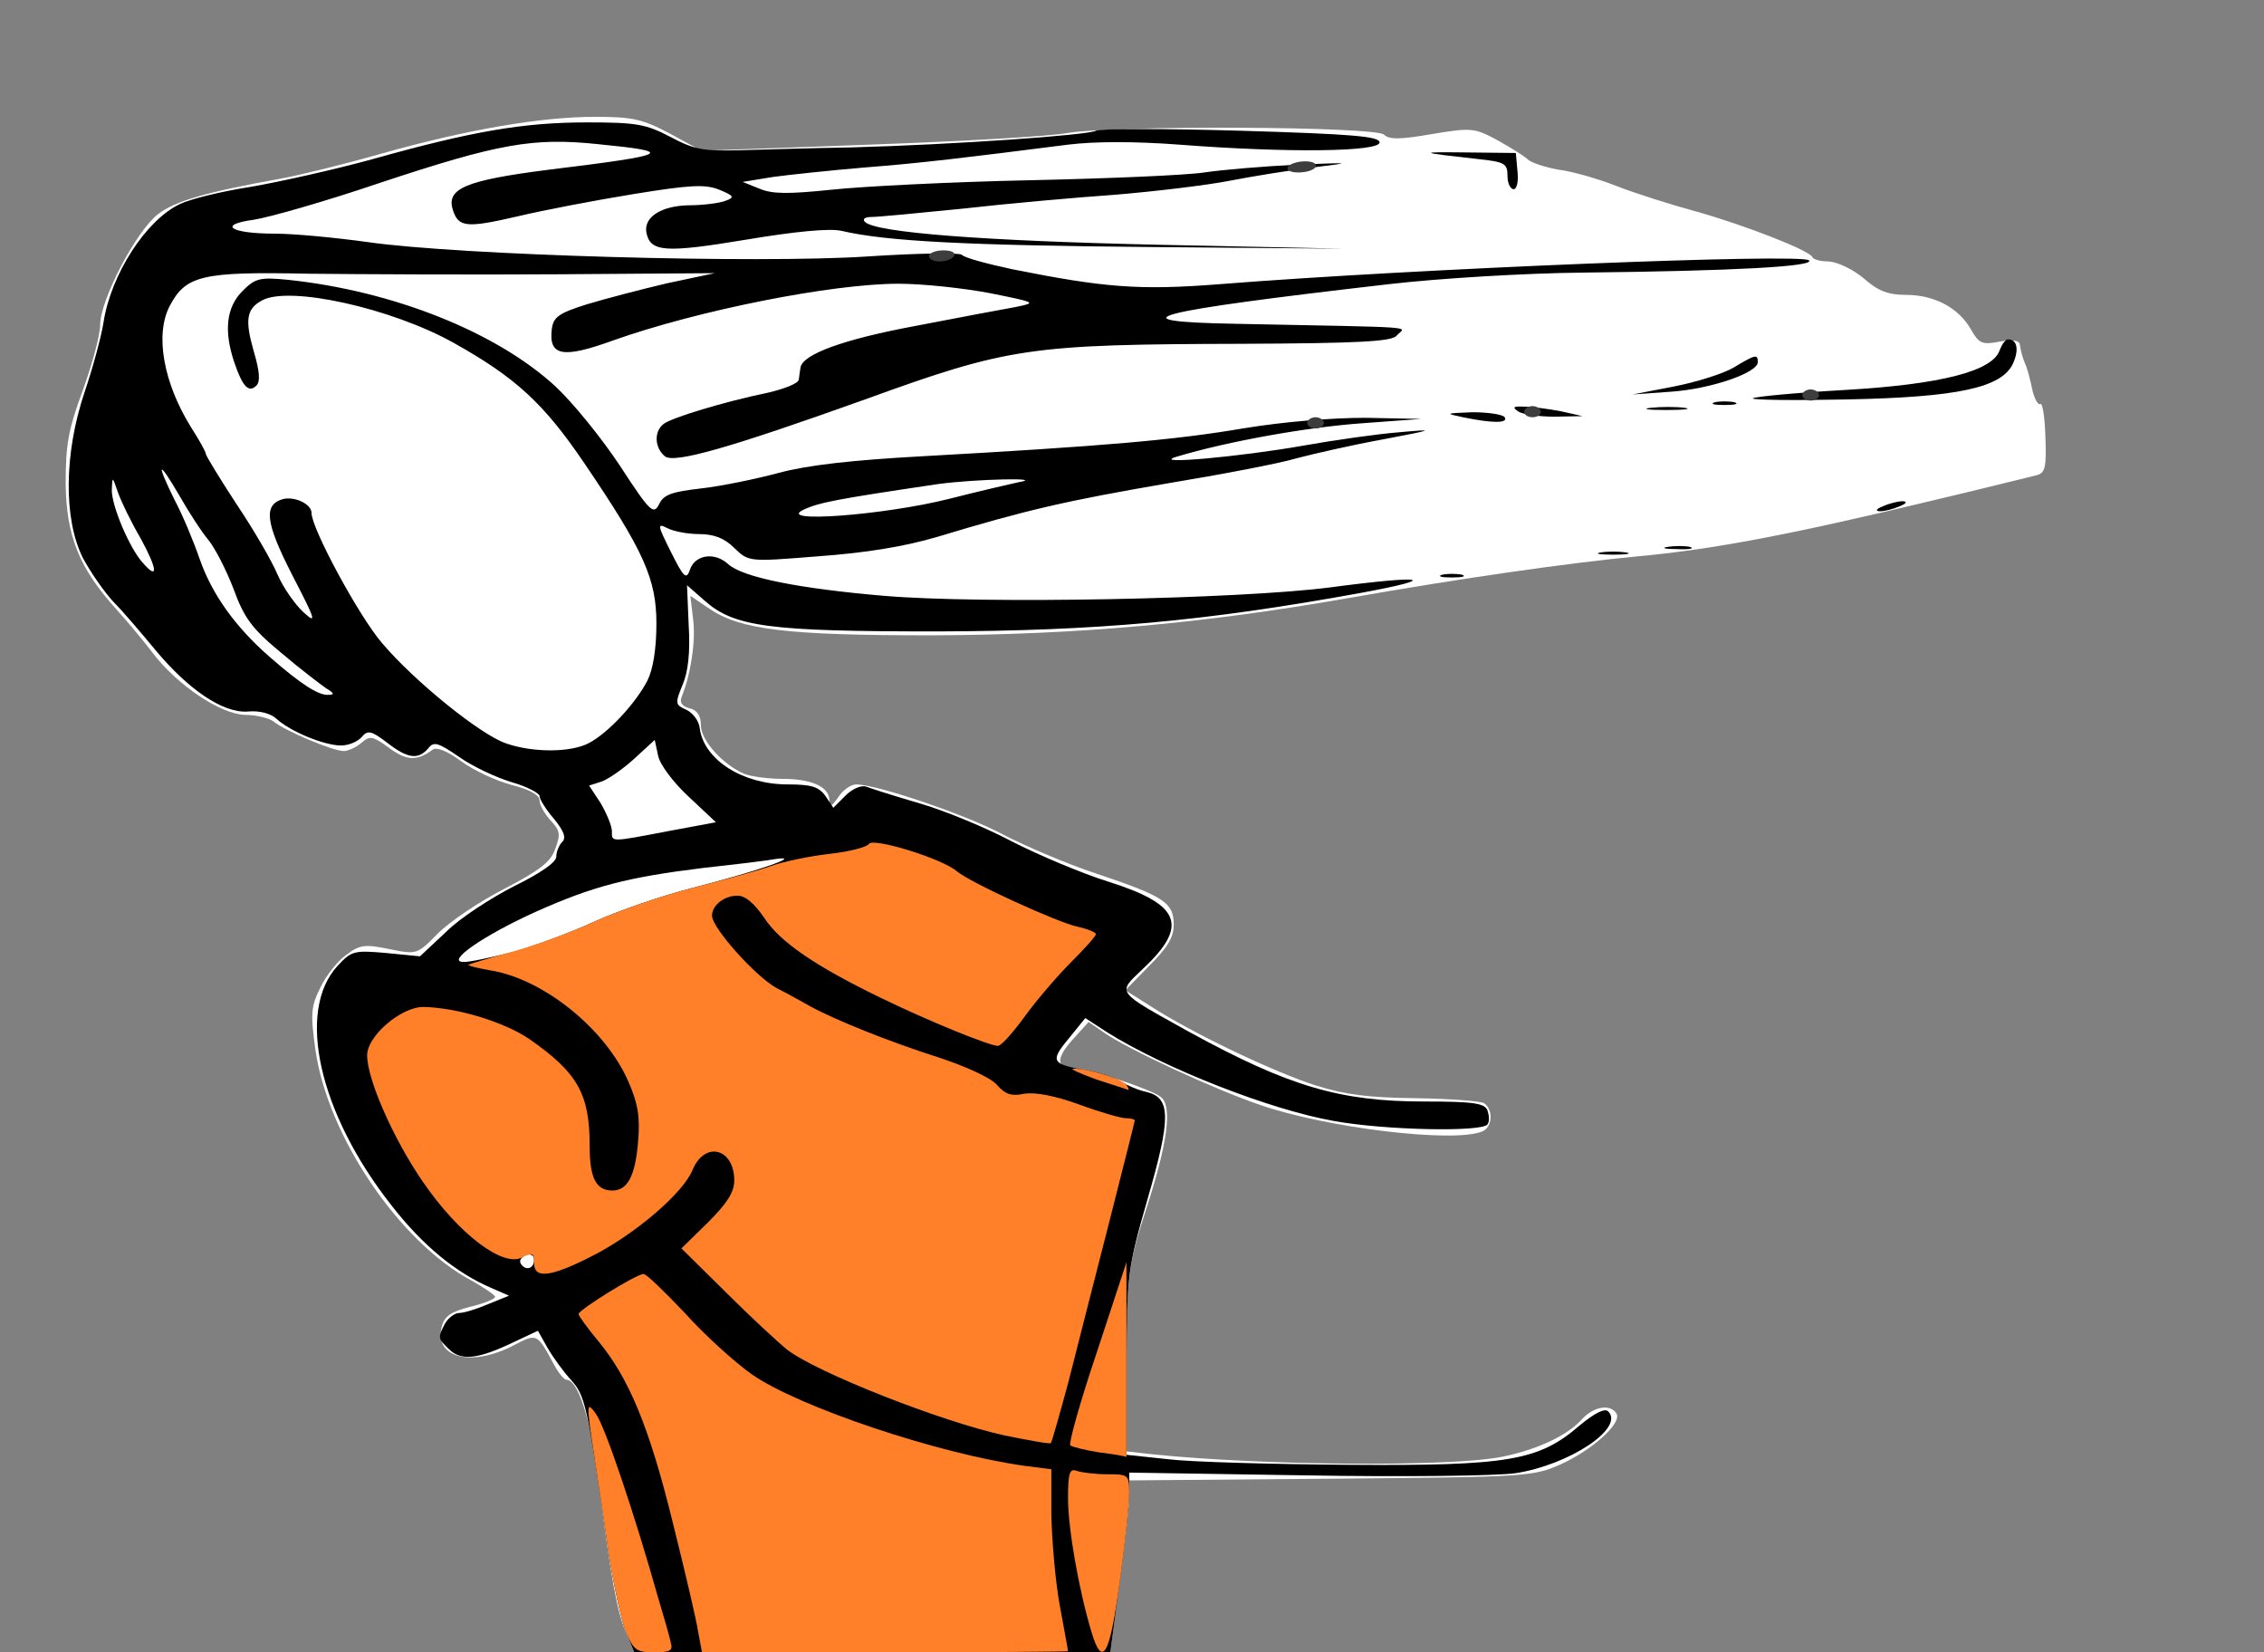 <?xml version="1.0" encoding="utf-8"?>
<!DOCTYPE svg PUBLIC "-//W3C//DTD SVG 20010904//EN" "http://www.w3.org/TR/2001/REC-SVG-20010904/DTD/svg10.dtd">
<svg version="1.0" xmlns="http://www.w3.org/2000/svg" width="407px" height="297px" viewBox="0 0 407 297" preserveAspectRatio="xMidYMid meet">
 <rect x="0" y="0" width="407" height="297" fill="#808080" stroke="none"/>
 <g fill="#ffffff">
  <path d="M112.5 293.4 c-1.6 -3.9 -2.6 -9.3 -5 -27.8 -1.4 -10.8 -3.6 -17.6 -5.7 -17.6 -0.4 0 -1.4 -1.2 -2.2 -2.7 -3.1 -5.7 -3 -5.7 -7.4 -3.4 -7.6 3.9 -14.2 2.1 -12.8 -3.4 0.5 -1.9 1.6 -2.7 5.1 -3.6 2.5 -0.6 4.5 -1.4 4.5 -1.8 0 -0.3 -1.9 -1.6 -4.2 -2.9 -13 -6.9 -25.9 -26 -28.1 -41.5 -0.9 -6.5 -0.8 -7.8 0.9 -11.2 1 -2.1 3.1 -4.8 4.7 -5.9 2.4 -1.8 3.3 -1.9 7.7 -1 4.9 1 5 1 8.7 -2.8 2.1 -2.1 7.4 -5.7 11.9 -8 6.3 -3.3 8.4 -4.8 9.2 -7.2 1 -2.6 0.9 -3.3 -0.8 -5.1 -1.1 -1.2 -2 -2.8 -2 -3.6 0 -1 -1.8 -2 -5 -2.8 -2.7 -0.7 -6.8 -2.6 -9 -4.2 -2.7 -2 -4.6 -2.7 -5.3 -2.1 -2.7 2 -4.6 2 -7.8 -0.4 -2.9 -2.1 -3.4 -2.2 -4.9 -0.9 -0.9 0.8 -2.4 1.5 -3.2 1.5 -2 0 -10.7 -3.7 -12.6 -5.3 -0.8 -0.6 -3.1 -1.2 -5.1 -1.2 -4.5 -0.1 -12.3 -5.4 -16.7 -11.2 -1.6 -2.1 -4.5 -5.6 -6.5 -7.8 -6.6 -7.3 -9 -13.1 -9.1 -22.6 0 -7.1 0.5 -9.7 3.1 -16.8 1.7 -4.7 3.1 -9.9 3.1 -11.7 0 -4.5 6.5 -16.9 10.4 -19.9 3.1 -2.4 8.8 -4 22.1 -6.4 3.3 -0.6 11.5 -2.6 18.1 -4.5 15.3 -4.3 28.6 -6.6 38.4 -6.6 6.7 0 8.5 0.4 13.4 3 l5.7 3.1 30.2 -1.1 c16.6 -0.6 32.6 -1.5 35.6 -2.1 8.3 -1.4 55.4 -1.2 56.9 0.3 0.9 0.9 2.9 0.9 8.6 -0.1 7.2 -1.2 7.7 -1.1 11.8 1.1 2.3 1.3 4.8 2.8 5.5 3.5 0.7 0.6 3.2 1.4 5.5 1.8 2.4 0.3 7 1.6 10.3 2.9 3.3 1.3 9.6 3.3 14 4.5 8.7 2.4 20.8 7.1 21.3 8.3 0.2 0.5 1.6 0.8 3 0.8 1.5 0.1 4.3 1.4 6.2 3 2.6 2.3 4.4 3 7.6 3 5.1 0 9.5 2.3 11.7 6.2 1.5 2.6 2 2.8 5.2 2.2 2.3 -0.4 3.5 -0.2 3.6 0.5 0.2 1.3 0.4 2.2 1.2 4.1 0.3 0.8 0.8 2.8 1.1 4.3 0.4 1.5 1 2.6 1.4 2.3 0.4 -0.2 0.8 2.5 0.9 5.9 0.2 5.3 0 6.5 -1.5 6.9 -0.9 0.2 -10 2.5 -20.2 4.9 -24.2 5.8 -38.3 8.5 -51.6 9.7 -12.5 1.2 -31.5 3.9 -52 7.5 -26.2 4.6 -48.9 6.6 -74.9 6.7 -26.1 0 -34.4 -1 -40 -4.8 l-3.4 -2.3 0.5 4.2 c0.5 3.8 -0.4 9.8 -2 13.8 -0.5 1.1 -0.1 1.8 1.3 2.2 1.4 0.3 2.1 1.3 2.1 3.1 0 2.7 4 7.1 7.8 8.7 1.3 0.5 4.4 0.9 6.8 0.9 5.3 0 8.4 1.4 8.5 3.8 0 1.4 0.3 1.3 1.6 -0.5 0.8 -1.3 2.3 -2.3 3.2 -2.3 3.8 0 20.2 5.6 26.6 9.1 3.9 2 11.3 5.2 16.5 6.9 12.2 4.1 14 5.2 14 9.2 0 2.3 -1.1 4.1 -4.4 7.4 l-4.3 4.4 4.6 2.9 c7.4 4.8 22.1 11.8 29.6 14.2 5.4 1.7 9.5 2.2 18 2.3 6.1 0.1 11.6 0.5 12.3 0.9 1.7 1.2 1.5 4.4 -0.4 5.1 -5.3 2.1 -28.1 -0.7 -39.9 -4.8 -8.5 -2.9 -23.9 -10.1 -27.9 -12.9 l-2.9 -2 -2.9 3.2 c-3 3.3 -2.9 5.1 0.1 5.1 2.6 0 14.1 3.8 15.8 5.2 2.1 1.7 1.2 8.3 -2.7 20.3 -3 9.2 -3.3 11.4 -3.7 26.7 l-0.6 16.6 5.4 0.6 c20.3 2.1 54.4 2.3 63.2 0.4 6.2 -1.3 11.5 -3.8 14.1 -6.7 2.1 -2.3 5.1 -2.8 6.2 -1 1 1.7 -4.3 6.5 -10 9.1 -5 2.2 -5.9 2.3 -41.3 2.6 l-36.3 0.3 0 2.7 c0 1.5 -0.7 8.4 -1.7 15.5 l-1.7 12.7 -42.8 0 -42.8 0 -1.5 -3.6z"/>
 </g>
 <g fill="#000000">
  <path d="M112.5 293.3 c-0.8 -2 -2.2 -8.4 -3.1 -14.2 -3.8 -26.6 -4.2 -28.2 -6.7 -31 -1.3 -1.4 -3.2 -4 -4.2 -5.7 l-1.8 -3.2 -5.1 2.4 c-6 2.8 -8.9 3 -11 0.8 -1.9 -1.8 -1.9 -2 -0.6 -4.5 0.6 -1 1.7 -1.9 2.6 -1.9 0.8 0 3.1 -0.7 5.2 -1.6 l3.7 -1.5 -3.2 -1.4 c-6.3 -2.7 -12.3 -7.6 -17.9 -14.8 -13.1 -16.6 -17.2 -35 -9.7 -43.1 2.5 -2.7 3 -2.8 8.7 -2.3 l6.1 0.6 4.7 -4.4 c2.5 -2.5 8.1 -6.1 12.2 -8.2 4.7 -2.3 7.6 -4.3 7.6 -5.3 0 -0.9 0.5 -2.1 1.1 -2.7 0.7 -0.7 0.3 -1.9 -1.5 -4.1 -1.4 -1.6 -2.6 -3.5 -2.6 -4.1 0 -0.5 -2.2 -1.7 -5 -2.5 -2.7 -0.8 -7 -2.8 -9.4 -4.5 -3.8 -2.6 -4.6 -2.9 -5.6 -1.6 -1.8 2.1 -3.7 1.9 -7.4 -1 -2.9 -2.2 -3.5 -2.3 -4.6 -1 -0.7 0.8 -2.3 1.5 -3.7 1.5 -3 0 -9.1 -2.5 -11.6 -4.8 -1.1 -1 -3.1 -1.5 -5.2 -1.3 -4.4 0.3 -10.6 -3.9 -16.6 -11.1 -2.4 -2.9 -5.7 -6.8 -7.4 -8.5 -1.7 -1.8 -4.2 -5.4 -5.6 -8 -3.5 -7 -3.4 -18.8 0.3 -29.8 1.5 -4.4 3 -10 3.4 -12.5 1.3 -8.6 7.6 -18.4 13.7 -21.3 1.8 -0.9 7.5 -2.3 12.7 -3.1 5.2 -0.9 15.1 -3.1 22 -5 17.8 -5 27.1 -6.6 38.5 -6.6 8.9 0 10.6 0.3 15 2.6 4.3 2.3 6 2.6 12.5 2.4 4.1 -0.1 13.1 -0.4 20 -0.5 18.4 -0.5 42.6 -2.2 44 -3 0.6 -0.4 12.3 -0.4 26.1 0 20 0.6 24.9 1 24.9 2.1 0 1.7 -16.6 1.9 -36 0.4 -7.9 -0.6 -15.2 -0.6 -20 0 -18.9 2.4 -26.3 3.3 -36.5 4.1 -6 0.5 -13.5 1.3 -16.5 1.7 l-5.5 0.9 3 1.2 c2.3 1 5.2 1 13 0.2 5.5 -0.6 21.5 -1.4 35.5 -1.7 14 -0.3 28.2 -0.9 31.5 -1.4 3.3 -0.5 10.7 -1.1 16.5 -1.4 10.2 -0.4 10.3 -0.4 3 0.5 -4.1 0.5 -10.9 1.6 -15 2.4 -4.1 0.8 -13.3 1.9 -20.5 2.5 -7.1 0.5 -19.5 1.6 -27.4 2.5 -7.9 0.8 -15.3 1.5 -16.4 1.5 -1.3 0 -1.7 0.4 -1.2 0.9 2 1.9 21.1 3.4 53 4.1 l33 0.7 -35 -0.3 c-32.4 -0.3 -47.1 -1 -55.2 -2.9 -2.1 -0.5 -8.4 0.1 -17.3 1.6 -14.5 2.4 -17.1 2.2 -17.8 -1.3 -0.5 -2.8 2.7 -4.8 7.6 -4.9 2.6 0 5.6 -0.4 6.6 -0.8 1.7 -0.6 1.6 -0.9 -1.1 -2 -2.5 -1 -5.1 -0.9 -15.5 0.8 -6.8 1.1 -16.2 2.9 -20.8 4 -9.1 2.1 -10.6 2 -11.6 -1.2 -1.2 -3.8 2.3 -5.3 17.3 -7.2 22 -2.7 22.9 -3.2 8.7 -4.6 -11.6 -1.2 -17.8 -0.1 -39.2 7 -9.7 3.3 -19.9 6.2 -22.6 6.6 -6.6 0.9 -4.2 2.5 3.9 2.5 3.3 0 10.7 0.7 16.5 1.5 16.5 2.4 70.3 3.9 89.9 2.6 9.1 -0.6 16.7 -0.7 17 -0.3 0.4 0.5 4.4 1.6 9.1 2.6 16.5 3.3 22.8 3.8 37 2.7 35.2 -2.8 104.9 -5.6 106.2 -4.3 1.1 1.1 -13.3 1.9 -40.7 2.2 -10 0.1 -25.6 1 -35 2.1 -42.6 4.9 -49.8 6.7 -27.5 7.1 34.4 0.7 30.6 0.4 29.1 2.1 -0.8 1.1 -6.8 1.4 -27.8 1.5 -38.2 0.1 -41.9 0.6 -67.8 10 -24.3 8.7 -34.4 11.6 -36 10.2 -1.8 -1.5 -2 -4.4 -0.2 -5.8 1.4 -1.1 10.9 -4 18.7 -5.6 3 -0.7 5.6 -1.7 5.6 -2.4 0.1 -0.7 0.2 -1.6 0.3 -2.1 0.3 -2.4 7.7 -5.1 20.6 -7.5 7.7 -1.5 15.8 -3 18 -3.4 3.9 -0.8 3.9 -0.8 -4.5 -2.5 -4.7 -0.9 -12.1 -1.7 -16.5 -1.7 -12 0 -36.1 4.8 -51.3 10.2 -9.1 3.3 -11.6 2.8 -11 -2.1 0.3 -2.1 1.2 -2.8 6.3 -4.4 3.3 -1 9.8 -2.7 14.5 -3.8 l8.5 -1.8 -28 0.2 c-15.4 0.1 -35.7 0 -45.1 -0.1 -19.1 -0.4 -22 0.3 -24.9 5.8 -2.7 5.2 -1.1 13.9 3.9 21.9 1.4 2.2 2.6 4.3 2.6 4.7 0 0.3 2.5 4.4 5.5 9 3.1 4.6 6.4 10.3 7.4 12.7 1 2.3 3.1 5.3 4.6 6.7 2.5 2.3 2.3 1.6 -2 -6.7 -4.8 -9.4 -5.2 -12.6 -1.6 -13.6 2.1 -0.5 5.1 0.9 5.1 2.5 0 2.8 8.5 18.5 12.6 23.3 5.8 6.9 17.7 16.5 22.3 18.1 4.8 1.7 11.6 1.7 14.9 0 3.5 -1.8 8.5 -7.2 10.6 -11.3 1 -2 1.6 -5.7 1.6 -10.2 0 -8 -2.2 -13 -13 -28.9 -7.2 -10.6 -12.2 -15.3 -23.5 -21.6 -11.1 -6.2 -29.5 -10.3 -34.4 -7.6 -2.8 1.5 -3.1 3.5 -1.5 9.1 1.1 3.7 1.2 5.5 0.5 6.2 -1.4 1.4 -2.5 0.2 -4 -4.2 -1.9 -5.7 -1.4 -9.9 1.5 -12.8 2.3 -2.3 3.1 -2.5 8.2 -2 18.9 2 37.5 9.4 48.1 19.2 3.1 2.9 8.3 9.3 11.6 14.3 5.4 8.3 6 8.8 7 6.8 0.8 -1.7 2.3 -2.2 7.5 -2.8 3.6 -0.4 9.9 -1.7 14 -2.8 5.2 -1.4 13.2 -2.3 26 -3 32.3 -1.8 45.2 -2.9 57.5 -5 7.3 -1.2 15.9 -1.9 22 -1.9 l10 0.2 -10.9 0.8 c-9.6 0.7 -23.8 3.2 -33.1 6 -5 1.5 11.5 0 22.8 -2 5.6 -1 13.4 -2.1 17.2 -2.4 6.7 -0.6 6.5 -0.5 -3 1.3 -5.5 1 -12.5 2.6 -15.5 3.4 -3 0.9 -13.5 2.9 -23.2 4.5 -18 3.1 -25.1 4.7 -41.3 9.6 -6.1 1.8 -13.1 2.9 -21.5 3.5 -12.4 1 -12.4 1 -15 -1.5 -1.8 -1.8 -3.7 -2.5 -6.4 -2.5 -2 0 -4.6 -0.5 -5.7 -1.1 -1.8 -0.9 -1.7 -0.5 0.7 4.3 2.4 4.8 2.8 5.1 3.5 3 1 -2.5 4.4 -3 6.8 -0.8 2.6 2.4 12.8 4.4 28 5.7 17.7 1.5 63.6 0.6 80.1 -1.5 17.3 -2.3 20.2 -1.7 5.5 1 -28.1 5.1 -47.2 6.8 -76 6.9 -30.2 0 -36.5 -0.8 -41.8 -5.5 l-3.2 -2.8 0.3 7.2 c0.3 4.8 -0.1 8.4 -1.1 10.7 -1.4 3.4 -1.3 3.6 0.7 4.5 1.1 0.5 2.3 2 2.4 3.4 0.8 5.6 7.7 10 15.8 10 4.2 0 5.6 0.4 6.8 2.1 l1.4 2.1 2.2 -2.2 c1.2 -1.2 2.8 -1.9 3.7 -1.6 0.8 0.3 5.1 1.7 9.6 3 4.5 1.3 12 4.4 16.7 6.9 4.7 2.4 12.5 5.7 17.3 7.2 13 4.1 14.5 7.9 6 15.8 -4.5 4.3 -4.8 3.8 8.5 11.2 17.9 9.8 27.1 12.5 42.3 12.5 8.8 0 10.8 0.3 11.3 1.6 0.3 0.9 0.4 2 0 2.5 -0.8 1.4 -18.2 1.1 -27.6 -0.6 -11.4 -2 -30.3 -9.4 -40.7 -15.9 l-4 -2.6 -3 3.7 c-3.4 4.1 -3.1 4.6 3.4 5.7 2.2 0.4 4.9 1.3 6 2 1.1 0.7 3.2 1.6 4.7 1.9 4.3 1.1 4.3 4.7 0.1 19.2 -3.6 12.6 -3.7 13.5 -3.8 29.5 l0 16.5 7.5 0.8 c4.1 0.5 18.8 0.9 32.5 1 28.7 0.2 34.1 -0.7 41.5 -7.1 2.8 -2.3 4.5 -3.1 5.1 -2.5 3 3 -7 9.6 -16.6 11.1 -3.3 0.5 -20.3 0.7 -37.7 0.4 l-31.8 -0.5 0 3.4 c0 1.9 -0.7 9.1 -1.7 16.2 l-1.7 12.7 -42.8 0 -42.8 0 -1.5 -3.7z m-16.5 -66.8 c0 -0.9 -0.6 -1.2 -1.5 -0.9 -0.8 0.4 -1.2 1 -0.9 1.5 0.8 1.4 2.4 1 2.4 -0.6z m-3.7 -55.4 c3.9 -1.1 10.6 -3.6 14.7 -5.5 4.2 -1.9 12 -4.6 17.5 -6 11.3 -2.9 20.1 -5.9 15 -5.2 -1.6 0.3 -7.5 1 -13 1.6 -13.8 1.7 -19.9 3.3 -30.2 7.9 -9.5 4.3 -16.2 9 -13 9 0.9 0.1 5 -0.8 9 -1.8z m27.8 -21.7 l8.6 -1.6 -4.9 -4.6 c-2.8 -2.6 -5.2 -5.8 -5.5 -7.4 l-0.6 -2.8 -3.7 3.4 c-2.1 1.9 -4.7 3.7 -5.9 4.1 l-2.2 0.7 2.1 3.2 c1.1 1.9 2 4.1 2 5 0 2 -0.4 2 10.1 0z m-61.5 -25.7 c-1 -0.7 -4.7 -3.5 -8.1 -6.4 -5.2 -4.3 -6.6 -6.2 -8.5 -11.4 -1.3 -3.4 -3.3 -7.3 -4.5 -8.8 -1.2 -1.4 -3.6 -5.1 -5.3 -8.1 -3.8 -6.5 -4.2 -6 -0.8 0.9 1.4 2.6 3.4 7.4 4.5 10.6 2.2 6.3 6.4 12.2 12.6 17.6 5.5 4.8 8.7 6.9 10.5 6.8 1.2 0 1.1 -0.3 -0.4 -1.2z m-33.3 -26.9 c-1.7 -2.9 -3.5 -6.6 -4.1 -8.3 -1 -2.9 -1 -2.9 -1.1 -0.5 -0.1 2.8 3.2 10.6 5.6 13.2 2.8 3.2 2.6 1.1 -0.4 -4.4z m145.2 -7.1 c5.5 -1.4 11.1 -2.7 12.5 -3 5.4 -0.9 -7.6 -0.6 -14.3 0.3 -18.2 2.7 -21.4 3.3 -24.2 4.6 -5.3 2.5 14.4 1 26 -1.9z"/>
  <path d="M259.3 103.3 c0.9 -0.2 2.5 -0.2 3.5 0 0.9 0.3 0.1 0.5 -1.8 0.5 -1.9 0 -2.7 -0.2 -1.7 -0.5z"/>
  <path d="M287.8 99.3 c1.2 -0.2 3.2 -0.2 4.5 0 1.2 0.2 0.2 0.4 -2.3 0.4 -2.5 0 -3.5 -0.2 -2.2 -0.4z"/>
  <path d="M299.8 98.3 c1.2 -0.2 3 -0.2 4 0 0.9 0.3 -0.1 0.5 -2.3 0.4 -2.2 0 -3 -0.2 -1.7 -0.4z"/>
  <path d="M338.5 91 c1.1 -0.5 2.7 -0.9 3.5 -0.9 0.9 0 0.8 0.4 -0.5 0.9 -1.1 0.5 -2.7 0.9 -3.5 0.9 -0.9 0 -0.8 -0.4 0.5 -0.9z"/>
  <path d="M263 75 c-3.3 -0.7 -3.2 -0.7 1.7 -0.9 2.8 0 5.5 0.4 5.8 0.9 0.7 1.1 -2.2 1.1 -7.5 0z"/>
  <path d="M273 74 c-1.2 -0.8 -1 -1 1 -0.9 1.4 0 4.3 0.4 6.5 0.8 l4 0.9 -5 0.1 c-2.7 0 -5.7 -0.4 -6.5 -0.9z"/>
  <path d="M296.8 73.3 c1.8 -0.2 4.5 -0.2 6 0 1.5 0.2 0 0.4 -3.3 0.4 -3.3 0 -4.5 -0.2 -2.7 -0.4z"/>
  <path d="M308.3 72.3 c0.9 -0.2 2.5 -0.2 3.5 0 0.9 0.3 0.1 0.5 -1.8 0.5 -1.9 0 -2.7 -0.2 -1.7 -0.5z"/>
  <path d="M315.1 71.6 c0.3 -0.3 7.7 -1 16.5 -1.5 17.4 -1 26.7 -3.4 27.9 -7.2 0.4 -1 1 -1.9 1.5 -1.9 1.6 0 2 1.8 0.9 4.3 -2 4.4 -9.9 6.1 -29.9 6.5 -9.6 0.2 -17.2 0.1 -16.9 -0.2z"/>
  <path d="M300.8 69.5 c4.1 -0.8 8.9 -2.3 10.8 -3.4 4 -2.4 4.4 -2.5 4.4 -1 0 1.9 -8.4 4.8 -15.5 5.3 l-7 0.5 7.3 -1.4z"/>
  <path d="M271 31.6 c0 -2.2 -0.5 -2.5 -5.2 -3 -10.8 -1.2 -11.1 -1.3 -2.3 -1.2 l9 0.1 0.3 3.3 c0.2 1.8 -0.1 3.2 -0.7 3.2 -0.6 0 -1.1 -1.1 -1.1 -2.4z"/>
 </g>
 <g fill="#ff8029">
  <path d="M112.5 293.3 c-0.8 -2 -2.2 -8.4 -3.1 -14.2 -0.8 -5.8 -2.1 -14.3 -2.8 -18.9 -1.2 -8 -1.1 -8.3 0.5 -6.1 1.6 2.1 7 18.1 11.3 33.4 1 3.3 2 6.8 2.2 7.8 0.4 1.4 -0.1 1.7 -3 1.7 -3.2 0 -3.7 -0.4 -5.1 -3.7z"/>
  <path d="M125.5 293.3 c-0.3 -2.1 -2.4 -11 -4.6 -19.8 -4.2 -17.1 -7.9 -25.9 -13.4 -32.5 -1.9 -2.3 -3.5 -4.5 -3.5 -4.8 0.1 -0.8 10.4 -7.2 11.7 -7.2 0.5 0 3.8 3.2 7.4 7 3.5 3.9 8.9 8.8 12 11 8.4 5.9 33.8 14.4 49.2 16.5 l4.7 0.6 0 8.2 c0.1 4.5 0.7 11.8 1.5 16.2 0.8 4.4 1.5 8.1 1.5 8.3 0 0.1 -14.8 0.2 -32.9 0.2 l-32.9 0 -0.7 -3.7z"/>
  <path d="M196.2 293.3 c-2.3 -7.7 -4.2 -18.6 -4.2 -24 0 -4.6 0.3 -5.4 1.6 -4.9 0.9 0.3 3.3 0.6 5.5 0.6 3.7 0 3.9 0.1 3.9 3.3 0 1.7 -0.7 8.9 -1.7 16 -1.8 13.3 -3.1 15.7 -5.1 9z"/>
  <path d="M197.8 261.1 c-2.6 -0.4 -5 -1 -5.4 -1.3 -0.3 -0.4 1.8 -7.9 4.8 -16.8 l5.3 -16.1 0 17.6 c0 9.6 0 17.4 0 17.4 0 -0.1 -2.1 -0.5 -4.7 -0.8z"/>
  <path d="M180.5 258 c-11.4 -2.5 -33.7 -11.3 -39 -15.4 -1.6 -1.3 -6.6 -5.9 -11 -10.3 l-8 -7.9 4.8 -4.7 c3.4 -3.4 4.7 -5.4 4.7 -7.5 0 -5.8 -5.3 -7.2 -7.5 -1.9 -1.7 4.2 -10.5 11.7 -18.3 15.6 -7.3 3.7 -10.2 4 -10.2 1.1 0 -1.8 -0.3 -1.9 -2.1 -1 -3.4 1.9 -11.4 -4.1 -17.9 -13.6 -5.3 -7.7 -10 -18.4 -10 -22.7 0 -3.5 6.1 -8.7 10.1 -8.7 6 0.1 14.6 2.7 19.1 5.8 8.6 6 10.8 9.8 10.8 19.1 0 5.8 1.1 8.1 4.1 8.1 2.7 0 4.1 -2.6 4.6 -8.7 0.4 -4.5 0 -6.9 -1.7 -10.8 -4.1 -9.5 -15.3 -18.6 -25 -20.1 -2.2 -0.4 -3.9 -0.8 -3.8 -1 0.2 -0.1 3.7 -1.2 7.8 -2.3 4.1 -1.1 10.9 -3.6 15 -5.5 4.2 -1.9 12 -4.6 17.5 -6 5.5 -1.4 11.8 -3.1 14 -3.9 2.2 -0.8 7 -1.8 10.5 -2.2 3.6 -0.4 6.8 -1.2 7.2 -1.8 0.7 -1.2 13.1 2.6 15.8 4.9 2.3 2 18.3 9.3 21.8 10 1.8 0.4 3.2 1 3.2 1.3 0 0.4 -2 2.6 -4.4 5 -2.4 2.4 -6.2 6.8 -8.3 9.7 -2.1 2.9 -4.3 5.4 -4.9 5.4 -1.5 0 -12.6 -4.5 -21.4 -8.8 -11.5 -5.6 -17.8 -9.9 -20.6 -14.2 -1.8 -2.6 -3.4 -4 -4.8 -4 -2.4 0 -4.6 1.7 -4.6 3.6 0 2.2 7.8 10.9 11.6 13 2.2 1.1 4.8 2.6 5.9 3.2 4.5 2.5 14.5 6.5 23 9.2 5.2 1.7 9.8 3.8 10.8 5.1 1.4 1.6 2.6 2 4.8 1.5 1.9 -0.3 5.4 0.3 9.8 1.9 3.8 1.4 7.6 2.5 8.5 2.5 0.9 0 1.6 0.2 1.6 0.4 0 0.2 -2.1 8.4 -4.6 18.3 -2.5 9.8 -5.8 22.6 -7.3 28.6 -1.6 5.9 -3 10.9 -3.2 11.1 -0.2 0.2 -4 -0.5 -8.4 -1.4z"/>
  <path d="M197 194 c-3 -1.1 -4.8 -1.9 -4 -1.9 2.4 -0.1 8.9 1.9 9.5 2.9 0.4 0.6 0.5 1 0.3 0.9 -0.2 -0.1 -2.8 -0.9 -5.8 -1.9z"/>
 </g>
 <g fill="#3d3d3d">
  <path d="M235 76 c0 -0.5 0.7 -1 1.5 -1 0.8 0 1.5 0.5 1.5 1 0 0.6 -0.7 1 -1.5 1 -0.8 0 -1.5 -0.4 -1.5 -1z"/>
  <path d="M274 74 c0 -0.5 0.7 -1 1.5 -1 0.8 0 1.5 0.5 1.5 1 0 0.6 -0.7 1 -1.5 1 -0.8 0 -1.5 -0.4 -1.5 -1z"/>
  <path d="M324 71 c0 -0.5 0.7 -1 1.5 -1 0.8 0 1.5 0.5 1.5 1 0 0.6 -0.7 1 -1.5 1 -0.8 0 -1.5 -0.4 -1.5 -1z"/>
  <path d="M167 46 c0 -0.5 1.2 -1 2.6 -1 1.4 0 2.3 0.4 1.9 1 -0.3 0.6 -1.5 1 -2.6 1 -1 0 -1.9 -0.4 -1.9 -1z"/>
  <path d="M231.5 30 c0.3 -0.5 1.7 -1 3.1 -1 1.4 0 2.2 0.4 1.9 1 -0.3 0.6 -1.7 1 -3.1 1 -1.4 0 -2.2 -0.4 -1.9 -1z"/>
 </g>
</svg>